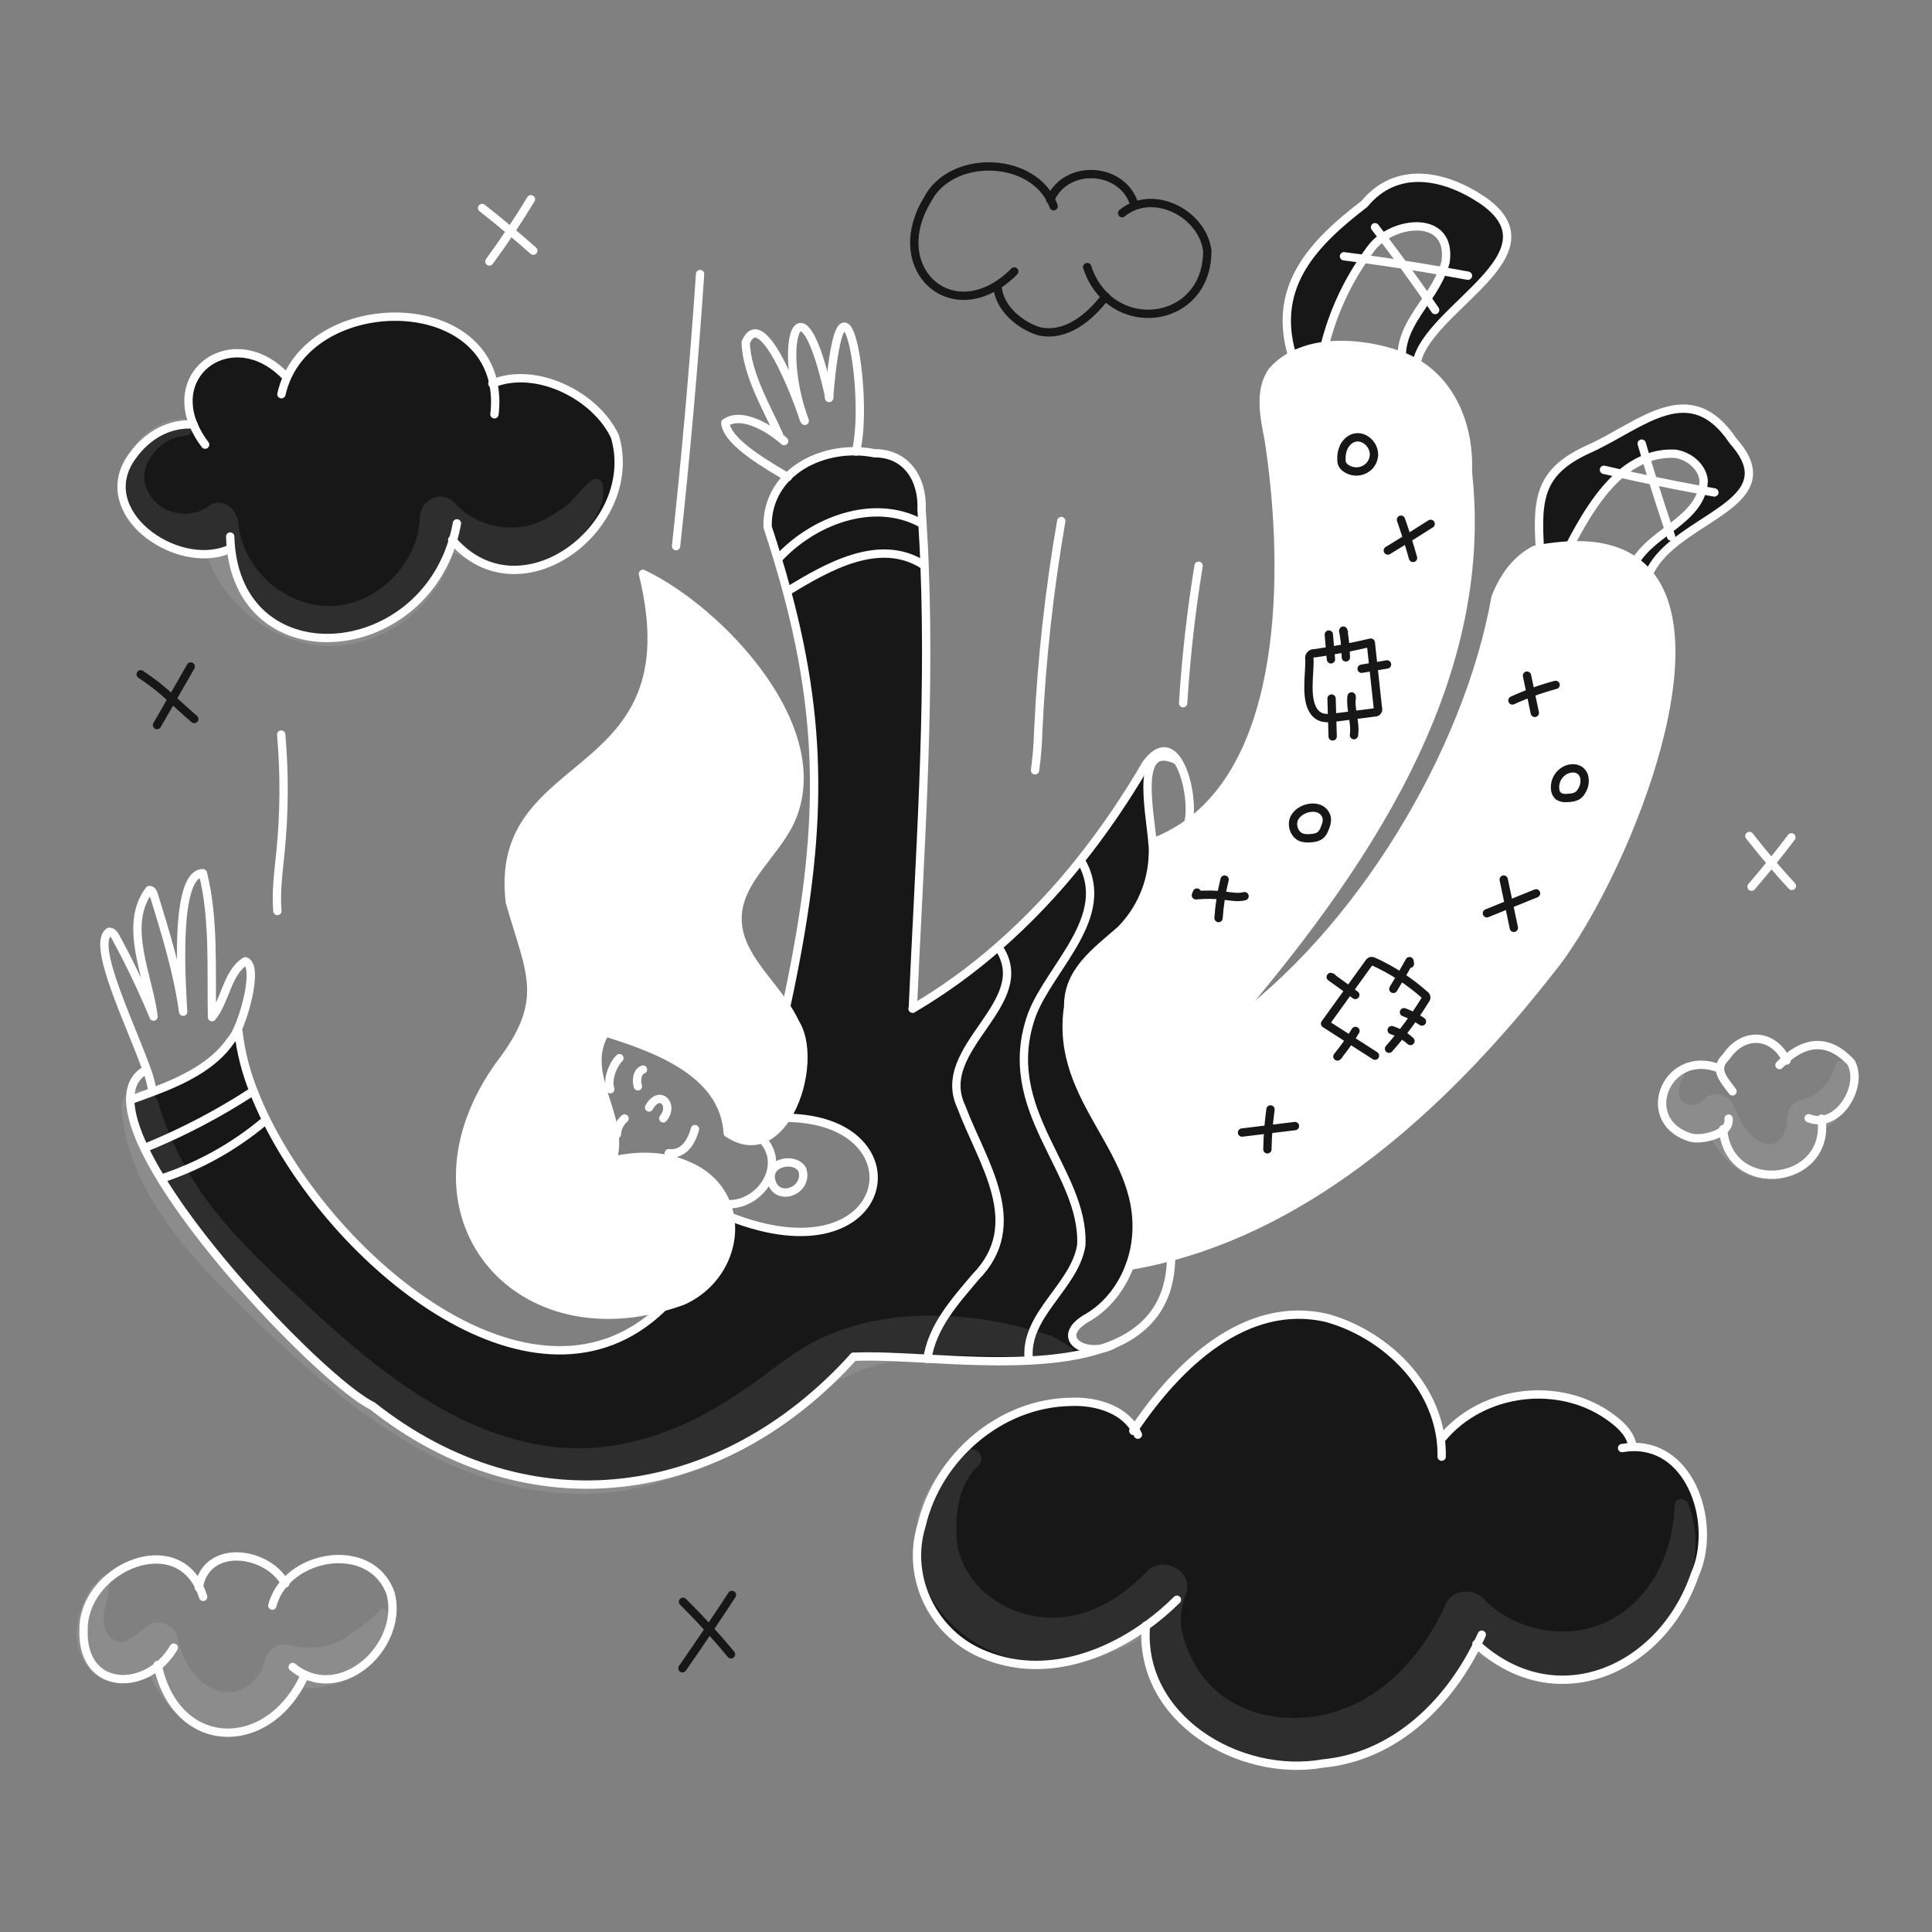 <svg width="960" height="960" viewBox="0 0 960 960" fill="none" xmlns="http://www.w3.org/2000/svg">
<rect x="0" y="0" width="960" height="960" fill="#808080" stroke="none"/>
<path d="M845.831 243.6C846.256 242.067 846.501 240.49 846.562 238.9C845.914 231.946 839.403 226.552 832.491 225.476C827.529 225.19 822.563 225.981 817.935 227.794C813.387 229.608 809.177 232.173 805.478 235.382C794.51 244.694 786.357 258.918 780.052 271.017C775.071 271.248 770.11 271.819 765.206 272.728L765.151 272.438C763.619 247.177 765.041 233.864 790.385 222.703C815.798 211.003 839.665 187.012 861.146 219.103C883.73 244.309 852.62 253.29 832.257 269.639L830.357 266.617C829.957 265.445 829.569 264.286 829.169 263.117C836.477 257.538 843.568 251.9 845.831 243.6Z" fill="#171717"/>
<path d="M569.371 807.966C546.263 824.507 516.794 833.42 489.712 822.466C464.106 812.685 449.786 784.058 457.939 757.9C465.845 724.155 496.914 697.142 531.928 696.59C543.71 696.038 557.3 699.666 563.828 709.931C584.881 678.724 618.792 645.392 659.353 654.897C687.111 662.665 712.027 685.98 715.863 715.008L716.318 714.939C736.612 690.092 775.818 685.511 801.289 705.019C805.966 708.468 810.408 713.049 811.195 718.802V719.009C840.87 718.25 853.218 757.955 842.112 782.568C825.888 829.668 773.559 853.149 733.95 817.183C718.87 847.548 692.188 872.933 657.463 876.272C615.575 883.679 565.784 853.866 569.371 807.966Z" fill="#171717"/>
<path d="M830.354 266.615L832.254 269.637C826.707 274.079 821.975 279.087 819.327 285.102L819.271 285.144C817.083 282.525 814.538 280.227 811.711 278.315L813.146 278.204C816.926 272.258 823.121 267.704 829.163 263.111C829.567 264.284 829.954 265.443 830.354 266.615Z" fill="#171717"/>
<path d="M590.41 409.158C641.966 371.922 639.11 273.941 630.35 218.08C628.142 206.795 625.55 194.089 632.05 184.597C634.847 181.35 638.242 178.67 642.05 176.705C647.153 174.122 652.683 172.486 658.371 171.877C671.091 170.332 684.942 172.746 695.786 176.623C696.007 176.705 696.228 176.788 696.448 176.885C698.956 177.832 701.379 178.99 703.691 180.348C722.206 191.26 730.291 213.1 729.391 234.581C741.091 340.343 675.544 433.743 609.691 510.616C675.181 464.081 729.414 373.922 743.114 296.916C746.853 287.134 753.268 277.891 762.65 273.228C763.505 273.048 764.36 272.897 765.202 272.728C770.105 271.819 775.065 271.247 780.047 271.017C793.622 270.424 804.011 273.117 811.709 278.317C814.536 280.229 817.081 282.527 819.269 285.146C853.498 326.328 800.92 445.127 770.389 482.087C722.378 543.587 658.589 603.977 581.712 624.519C575.021 626.313 568.224 627.794 561.321 628.962C562.687 625.296 563.654 621.494 564.205 617.621C570.565 572.466 523.492 548.047 530.776 500.146C530.5 482.546 544.835 472.623 556.851 462.083C566.668 452.148 572.374 438.874 572.827 424.915C572.961 422.827 572.906 420.73 572.662 418.652C578.979 416.302 584.949 413.108 590.41 409.158Z" fill="white"/>
<path d="M687.08 117.948C684.828 119.465 682.845 121.349 681.216 123.522C679.975 125.191 678.761 126.902 677.602 128.64C668.695 141.669 662.165 156.172 658.315 171.478L658.37 171.878C652.682 172.486 647.152 174.122 642.049 176.706L641.787 175.685C632.187 141.774 652.948 120.514 677.905 101.379C694.116 81.761 718.052 86.893 736.857 99.627C775.21 126.327 710.078 152.604 704.008 179.797L703.69 180.349C701.378 178.991 698.955 177.832 696.447 176.886L696.53 176.693C696.558 166.014 703.13 157.24 709.154 148.3C712.202 144.068 714.779 139.515 716.838 134.724C717.418 133.258 717.898 131.755 718.273 130.224C721.322 109.657 699.952 109.022 687.08 117.948Z" fill="#171717"/>
<path d="M511.207 676.061C494.486 676.889 476.854 675.992 460.807 675.137C463.307 658.967 474.479 646.703 484.633 634.631C510.653 608.115 488.027 577.749 477.693 550.046C463.566 520.37 515.371 498.434 496.029 470.539L495.987 470.483C510.846 457.464 524.496 443.126 536.769 427.646L537.348 428.101C553.007 455.528 521.814 480.292 512.694 504.353C495.78 551.853 538.994 581.446 537.294 618.738C533.983 639.377 509.067 653.159 511.164 675.275L511.207 676.061Z" fill="#171717"/>
<path d="M511.165 675.274C509.065 653.158 533.984 639.374 537.295 618.737C538.995 581.445 495.782 551.852 512.695 504.352C521.815 480.291 553.008 455.527 537.349 428.1L536.77 427.645C548.849 412.446 559.795 396.381 569.522 379.579C575.993 370.86 581.304 372.253 585.057 377.799L584.957 377.868C563.766 367.342 571.157 401.736 572.665 418.65C572.909 420.729 572.964 422.825 572.83 424.913C572.377 438.872 566.671 452.146 556.854 462.08C544.838 472.621 530.503 482.54 530.779 500.144C523.495 548.044 570.568 572.464 564.208 617.619C563.656 621.492 562.689 625.294 561.324 628.96C557.461 639.376 550.494 648.605 541.044 654.345C524.488 663.423 535.87 672.652 548.162 669.934C537.262 673.673 524.516 675.411 511.202 676.06L511.165 675.274Z" fill="#171717"/>
<path d="M453.647 501.125C468.683 492.251 482.858 481.992 495.987 470.483L496.029 470.539C515.371 498.434 463.566 520.37 477.694 550.046C488.027 577.746 510.653 608.115 484.633 634.631C474.479 646.703 463.304 658.967 460.807 675.137C446.818 674.392 434.042 673.688 424.123 674.185C358.853 746.546 263.093 760.314 185.117 698.659C166.199 689.443 108.01 631.501 80.031 585.737L80.183 585.637C98.8 579.542 116.086 569.96 131.119 557.401L132.608 557.125C169.237 630.562 266.86 709.311 328.722 650.291L328.57 649.739V649.725C332.13 648.801 335.73 647.67 339.37 646.331C356.877 638.343 365.417 620.504 362.74 604.666L362.796 604.653C444.111 636.536 458.969 556.49 391.45 555.453L390.719 555.398C399.535 541.798 402.308 519.598 395.148 508.27C393.825 505.476 392.299 502.783 390.581 500.213L390.65 500.172C407.882 420.112 410.268 365.562 391.023 293.822L391.285 293.753C410.751 281.953 436.716 266.726 458.707 280.591L459.397 280.563C462.297 354.07 456.775 427.576 453.575 501.013L453.647 501.125Z" fill="#171717"/>
<path d="M459.4 280.564L458.71 280.592C436.719 266.727 410.754 281.958 391.288 293.754L391.026 293.823C389.632 288.594 388.11 283.264 386.459 277.833L386.542 277.805C403.566 259.042 433.794 247.136 457.648 259.939L458.348 259.898C458.793 266.796 459.143 273.684 459.4 280.564Z" fill="#171717"/>
<path d="M425.379 224.233C428.452 224.287 431.513 224.62 434.526 225.227C450.475 225.127 458.614 238.237 457.926 253.233C458.077 255.454 458.226 257.675 458.353 259.897L457.653 259.938C433.799 247.138 403.571 259.038 386.547 277.804L386.464 277.832C384.905 272.644 383.236 267.351 381.456 261.952C381.273 257.346 382.048 252.753 383.732 248.461C385.415 244.17 387.971 240.275 391.237 237.022C399.7 228.483 412.59 224 425.379 224.233Z" fill="#171717"/>
<path d="M114.812 272.81L113.557 273.045C87.385 284.081 45.39 254.2 65.836 226.551C73.079 216.411 83.95 210.161 96.091 210.934C84.212 182.141 118.234 161.309 142.474 187.508L142.598 187.563C160.698 147.126 235.985 146.505 245.145 190.405C266.791 181.879 296.053 196.627 305.545 216.894C318.745 261.373 258.928 307.394 225.003 268.616C206.792 329.168 121.821 335.514 114.812 272.81Z" fill="#171717"/>
<path d="M300.868 512.823C288.134 533.186 310.484 554.584 304.593 575.596C305.159 576.368 306.483 576.296 307.504 576.096C318.859 573.917 330.958 574.344 341.498 579.076C351.583 583.27 357.985 590.334 361.047 598.446C361.82 600.457 362.385 602.542 362.731 604.668H362.744C365.421 620.506 356.881 638.345 339.374 646.333C335.731 647.671 332.131 648.802 328.574 649.727V649.741C251.591 670.09 197.882 599.674 248.239 529.162C273.265 496.754 263.346 483.496 253.357 448.288C244.183 372.368 345.657 391.613 319.482 285.162C357.96 303.511 413.807 362.517 392.671 408.169C384.821 424.738 367.038 437.32 366.486 455.628C365.976 472.901 380.848 485.51 390.586 500.217C392.304 502.787 393.83 505.48 395.153 508.274C402.313 519.601 399.54 541.799 390.724 555.402C387.468 560.424 383.384 564.287 378.68 566.002C373.741 567.809 368.112 567.257 362.014 563.228L361.614 563.035C359.848 533.125 326.006 520.86 301.449 513.203L300.868 512.823Z" fill="white"/>
<path d="M132.609 557.124L131.119 557.4C116.087 569.96 98.801 579.544 80.184 585.64L80.032 585.74C76.98 580.806 74.185 575.718 71.658 570.495L72.458 570.205C90.993 562.625 108.768 553.308 125.546 542.378L125.987 542.213C127.891 547.121 130.1 552.116 132.609 557.124Z" fill="#171717"/>
<path d="M114.866 516.742C115.982 515.502 116.891 514.091 117.557 512.562L118.467 512.631C119.652 522.78 122.18 532.727 125.986 542.21L125.545 542.375C108.767 553.304 90.992 562.621 72.457 570.201L71.657 570.491C67.325 561.386 64.772 553.191 64.703 546.499H64.952C68.497 545.244 72.181 543.947 75.878 542.54C90.944 536.857 106.327 529.517 114.866 516.742Z" fill="#171717"/>
<path d="M453.578 501.013C456.778 427.576 462.297 354.07 459.4 280.563C459.138 273.679 458.788 266.791 458.351 259.897C458.227 257.675 458.075 255.454 457.924 253.233C458.613 238.233 450.474 225.133 434.524 225.227C431.511 224.62 428.45 224.287 425.377 224.233C412.588 223.999 399.702 228.483 391.232 237.023C387.966 240.276 385.41 244.171 383.726 248.462C382.042 252.753 381.267 257.346 381.45 261.952C383.23 267.36 384.899 272.654 386.458 277.832C388.114 283.268 389.636 288.598 391.025 293.822C410.27 365.562 407.884 420.112 390.652 500.172" stroke="white" stroke-width="4.139" stroke-linecap="round" stroke-linejoin="round"/>
<path d="M362.012 563.221C368.112 567.249 373.739 567.801 378.678 565.994C383.378 564.283 387.466 560.42 390.722 555.394C399.538 541.794 402.311 519.594 395.151 508.266C393.828 505.472 392.302 502.779 390.584 500.209C380.844 485.502 365.972 472.893 366.484 455.62C367.036 437.312 384.819 424.73 392.669 408.161C413.805 362.509 357.958 303.503 319.48 285.154C345.652 391.605 244.18 372.36 253.355 448.28C263.343 483.488 273.263 496.746 248.237 529.154C197.88 599.666 251.589 670.082 328.572 649.733V649.719C332.131 648.795 335.731 647.664 339.372 646.325C356.879 638.337 365.419 620.499 362.742 604.66H362.729C362.383 602.534 361.818 600.449 361.045 598.438C357.983 590.326 351.581 583.262 341.496 579.068C330.956 574.336 318.856 573.909 307.502 576.088C306.481 576.295 305.157 576.364 304.591 575.588C304.525 575.516 304.474 575.432 304.439 575.34" stroke="white" stroke-width="4.139" stroke-linecap="round" stroke-linejoin="round"/>
<path d="M300.991 583.349C302.59 580.969 303.805 578.353 304.591 575.596C310.482 554.584 288.132 533.186 300.866 512.823C301.44 511.877 302.075 510.969 302.766 510.105C305.657 503.863 306.829 496.961 306.16 490.114" stroke="white" stroke-width="4.139" stroke-linecap="round" stroke-linejoin="round"/>
<path d="M301.447 513.2C326.004 520.857 359.847 533.122 361.612 563.032" stroke="white" stroke-width="4.139" stroke-linecap="round" stroke-linejoin="round"/>
<path d="M425.352 224.358C425.365 224.316 425.365 224.275 425.379 224.233C432.222 195.733 418.55 117.433 411.997 196.933C411.969 197.209 411.955 197.471 411.928 197.747" stroke="white" stroke-width="4.139" stroke-linecap="round" stroke-linejoin="round"/>
<path d="M391.401 237.119C391.346 237.092 391.291 237.05 391.236 237.019C382.613 231.819 361.353 220.133 360.387 210.144C367.387 205.026 378.971 210.917 386.324 216.463C387.566 217.387 388.683 218.312 389.635 219.163" stroke="white" stroke-width="4.139" stroke-linecap="round" stroke-linejoin="round"/>
<path d="M412.107 197.427C412.066 197.262 412.038 197.096 411.997 196.927C397.925 133.505 386.405 170.41 399.07 206.874C399.332 207.619 399.608 208.364 399.884 209.109" stroke="white" stroke-width="4.139" stroke-linecap="round" stroke-linejoin="round"/>
<path d="M399.456 208.341C399.346 207.982 399.18 207.486 398.987 206.906C395.387 196.256 378.458 151.556 370.539 170.167C370.912 185.784 381.7 203.913 387.067 216.095" stroke="white" stroke-width="4.139" stroke-linecap="round" stroke-linejoin="round"/>
<path d="M386.543 277.801C403.567 259.038 433.795 247.132 457.649 259.935" stroke="white" stroke-width="4.139" stroke-linecap="round" stroke-linejoin="round"/>
<path d="M391.289 293.754C410.755 281.954 436.72 266.727 458.711 280.592" stroke="white" stroke-width="4.139" stroke-linecap="round" stroke-linejoin="round"/>
<path d="M453.453 501.248C453.522 501.207 453.578 501.165 453.647 501.124C468.683 492.25 482.858 481.992 495.987 470.482C510.846 457.464 524.496 443.126 536.769 427.645C548.848 412.446 559.795 396.381 569.521 379.579C575.992 370.86 581.303 372.253 585.056 377.799C590.356 385.599 592.519 401.653 590.409 409.158C590.309 409.475 590.215 409.765 590.119 410.058" stroke="white" stroke-width="4.139" stroke-linecap="round" stroke-linejoin="round"/>
<path d="M424.123 674.184C434.042 673.684 446.818 674.391 460.807 675.136C476.852 675.991 494.484 676.888 511.207 676.06C524.52 675.412 537.268 673.673 548.167 669.934C567.826 663.216 581.54 650.026 581.898 625.166" stroke="white" stroke-width="4.139" stroke-linecap="round" stroke-linejoin="round"/>
<path d="M552.649 668.375C551.218 669.062 549.714 669.585 548.166 669.934C535.873 672.652 524.491 663.423 541.047 654.345C550.497 648.605 557.464 639.376 561.327 628.96C562.693 625.294 563.659 621.492 564.211 617.619C570.571 572.464 523.498 548.045 530.782 500.144C530.507 482.544 544.841 472.621 556.857 462.08C566.674 452.146 572.38 438.872 572.833 424.913C572.967 422.825 572.912 420.729 572.668 418.65C571.168 401.736 563.768 367.342 584.96 377.868" stroke="white" stroke-width="4.139" stroke-linecap="round" stroke-linejoin="round"/>
<path d="M572.625 418.664C572.639 418.664 572.653 418.65 572.667 418.65C578.982 416.3 584.95 413.107 590.409 409.158C641.965 371.922 639.109 273.941 630.349 218.08C628.141 206.795 625.549 194.089 632.049 184.597C634.846 181.35 638.241 178.67 642.049 176.705C647.152 174.122 652.682 172.486 658.37 171.877C671.09 170.332 684.942 172.746 695.785 176.623C696.006 176.705 696.227 176.788 696.448 176.885C698.956 177.832 701.379 178.991 703.691 180.348C722.205 191.26 730.291 213.1 729.391 234.581C741.091 340.343 675.544 433.743 609.691 510.616" stroke="white" stroke-width="4.139" stroke-linecap="round" stroke-linejoin="round"/>
<path d="M561.326 628.96C568.224 627.802 575.021 626.321 581.717 624.517C658.59 603.975 722.384 543.589 770.394 482.085C800.925 445.125 853.503 326.326 819.274 285.144C817.086 282.525 814.541 280.226 811.714 278.315C804.014 273.115 793.627 270.423 780.052 271.015C775.07 271.246 770.111 271.817 765.207 272.726C764.365 272.892 763.507 273.043 762.655 273.226C753.273 277.889 746.855 287.132 743.119 296.914C729.419 373.924 675.187 464.083 609.696 510.614" stroke="white" stroke-width="4.139" stroke-linecap="round" stroke-linejoin="round"/>
<path d="M765.151 272.437C763.619 247.177 765.041 233.863 790.385 222.702C815.798 211.002 839.665 187.011 861.146 219.102C883.73 244.308 852.62 253.289 832.257 269.638C826.71 274.08 821.977 279.088 819.328 285.103" stroke="white" stroke-width="4.139" stroke-linecap="round" stroke-linejoin="round"/>
<path d="M780.012 271.085C780.026 271.058 780.04 271.044 780.054 271.016C786.354 258.916 794.512 244.693 805.48 235.381C809.178 232.172 813.389 229.606 817.938 227.793C822.566 225.98 827.531 225.189 832.493 225.475C839.405 226.551 845.917 231.946 846.565 238.899C846.504 240.489 846.258 242.066 845.834 243.599C843.572 251.891 836.48 257.534 829.168 263.107C823.126 267.701 816.931 272.254 813.151 278.2" stroke="white" stroke-width="4.139" stroke-linecap="round" stroke-linejoin="round"/>
<path d="M641.787 175.685C632.187 141.774 652.948 120.514 677.905 101.379C694.116 81.761 718.052 86.893 736.857 99.627C775.21 126.327 710.078 152.604 704.008 179.797" stroke="white" stroke-width="4.139" stroke-linecap="round" stroke-linejoin="round"/>
<path d="M658.314 171.477C662.164 156.172 668.693 141.669 677.599 128.639C678.758 126.901 679.972 125.19 681.213 123.521C682.843 121.349 684.825 119.465 687.077 117.947C699.949 109.021 721.319 109.656 718.27 130.226C717.895 131.757 717.416 133.261 716.835 134.726C714.776 139.518 712.2 144.071 709.151 148.302C703.122 157.242 696.551 166.016 696.527 176.695" stroke="white" stroke-width="4.139" stroke-linecap="round" stroke-linejoin="round"/>
<path d="M332.301 573.03C339.696 573.899 343.683 567.318 345.311 561.041" stroke="white" stroke-width="4.139" stroke-linecap="round" stroke-linejoin="round"/>
<path d="M322.527 550.295C327.577 541.079 335.247 548.777 329.563 555.716" stroke="white" stroke-width="4.139" stroke-linecap="round" stroke-linejoin="round"/>
<path d="M319.48 531.476C316.418 532.622 316.1 537.05 316.969 539.782" stroke="white" stroke-width="4.139" stroke-linecap="round" stroke-linejoin="round"/>
<path d="M310.33 555.771C309.194 556.751 308.27 557.953 307.615 559.303C306.96 560.653 306.589 562.122 306.523 563.621" stroke="white" stroke-width="4.139" stroke-linecap="round" stroke-linejoin="round"/>
<path d="M307.778 525.791C304.315 529.254 301.639 536.718 303.253 541.229" stroke="white" stroke-width="4.139" stroke-linecap="round" stroke-linejoin="round"/>
<path d="M361.352 598.318C377.659 599.27 391.262 579.032 378.68 565.995C378.68 565.981 378.652 565.952 378.639 565.938" stroke="white" stroke-width="4.139" stroke-linecap="round" stroke-linejoin="round"/>
<path d="M391.455 555.453C458.974 556.488 444.115 636.534 362.801 604.653" stroke="white" stroke-width="4.139" stroke-linecap="round" stroke-linejoin="round"/>
<path d="M383.107 586.274C385.617 597.932 402.063 591.793 398.655 581.156C394.916 574.658 381.23 577.444 383.107 586.274Z" stroke="white" stroke-width="4.139" stroke-linecap="round" stroke-linejoin="round"/>
<path d="M72.361 531.738C66.967 534.814 64.649 539.933 64.704 546.5C64.773 553.191 67.326 561.386 71.658 570.491C74.184 575.714 76.98 580.803 80.032 585.736C108.011 631.5 166.2 689.442 185.118 698.658C263.094 760.313 358.854 746.545 424.124 674.184" stroke="white" stroke-width="4.139" stroke-linecap="round" stroke-linejoin="round"/>
<path d="M64.953 546.501C68.498 545.245 72.182 543.948 75.879 542.541C90.945 536.857 106.328 529.517 114.867 516.741C115.983 515.502 116.892 514.09 117.558 512.561C122.524 502.407 128.112 479.491 121.848 477.67C112.867 483.27 112.067 497.261 105.348 505.414C104.879 481.878 106.493 456.438 100.795 433.881C86.195 434.019 90.365 491.135 91.014 502.724C88.241 482.899 82.308 463.681 76.404 444.559C76.059 443.442 75.341 442.076 74.182 442.269C60.897 459.763 73.893 485.355 76.307 505.125C70.744 491.654 64.458 478.493 57.475 465.701C56.775 464.401 55.737 462.914 54.247 463.011C45 469.048 65.173 509.513 72.9 531.545C74.214 534.936 75.153 538.462 75.7 542.058" stroke="white" stroke-width="4.139" stroke-linecap="round" stroke-linejoin="round"/>
<path d="M118.469 512.631C119.653 522.78 122.182 532.727 125.988 542.21C127.888 547.121 130.1 552.116 132.61 557.124C169.239 630.561 266.862 709.31 328.724 650.29" stroke="white" stroke-width="4.139" stroke-linecap="round" stroke-linejoin="round"/>
<path d="M72.457 570.2C90.991 562.62 108.767 553.303 125.545 542.373" stroke="white" stroke-width="4.139" stroke-linecap="round" stroke-linejoin="round"/>
<path d="M80.184 585.639C98.8 579.544 116.086 569.96 131.119 557.399" stroke="white" stroke-width="4.139" stroke-linecap="round" stroke-linejoin="round"/>
<path d="M460.795 675.232C460.795 675.205 460.809 675.163 460.809 675.132C463.309 658.962 474.481 646.698 484.635 634.626C510.655 608.11 488.029 577.744 477.695 550.041C463.568 520.365 515.373 498.429 496.031 470.534" stroke="white" stroke-width="4.139" stroke-linecap="round" stroke-linejoin="round"/>
<path d="M511.165 675.275C509.065 653.159 533.984 639.375 537.295 618.738C538.995 581.446 495.782 551.853 512.695 504.353C521.815 480.292 553.008 455.528 537.349 428.101" stroke="white" stroke-width="4.139" stroke-linecap="round" stroke-linejoin="round"/>
<path d="M565.411 712.882C564.948 711.864 564.418 710.877 563.824 709.93C557.299 699.665 543.709 696.037 531.924 696.589C496.91 697.141 465.84 724.154 457.935 757.899C449.782 784.057 464.102 812.684 489.708 822.465C516.79 833.42 546.259 824.507 569.367 807.965C574.86 804.037 580.024 799.667 584.808 794.9" stroke="white" stroke-width="4.139" stroke-linecap="round" stroke-linejoin="round"/>
<path d="M569.385 807.745C569.385 807.814 569.371 807.897 569.371 807.966C565.784 853.866 615.571 883.679 657.46 876.266C692.185 872.927 718.867 847.542 733.947 817.176C734.761 815.562 735.533 813.921 736.278 812.276" stroke="white" stroke-width="4.139" stroke-linecap="round" stroke-linejoin="round"/>
<path d="M563.135 710.978C563.369 710.633 563.604 710.288 563.824 709.93C584.877 678.723 618.789 645.391 659.349 654.896C687.107 662.664 712.023 685.979 715.859 715.007C716.242 717.924 716.409 720.866 716.359 723.807" stroke="white" stroke-width="4.139" stroke-linecap="round" stroke-linejoin="round"/>
<path d="M811.19 718.801C810.403 713.048 805.961 708.467 801.284 705.018C775.816 685.51 736.607 690.091 716.312 714.938" stroke="white" stroke-width="4.139" stroke-linecap="round" stroke-linejoin="round"/>
<path d="M806 719.533C807.714 719.234 809.448 719.058 811.188 719.009C840.863 718.25 853.211 757.955 842.105 782.568C825.881 829.668 773.552 853.149 733.943 817.183C733.832 817.083 733.736 816.989 733.625 816.893" stroke="white" stroke-width="4.139" stroke-linecap="round" stroke-linejoin="round"/>
<path d="M898.715 555.633C900.761 556.476 902.991 556.77 905.185 556.488C916.678 555.026 925.3 538.07 919.796 527.957C907.131 514.382 895.638 519.1 887.375 526.233C886.257 527.199 885.209 528.206 884.215 529.213" stroke="white" stroke-width="4.139" stroke-linecap="round" stroke-linejoin="round"/>
<path d="M887.76 526.951C887.636 526.703 887.511 526.468 887.373 526.234C880.448 513.169 865.879 512.81 857.698 525.158C855.587 527.144 854.732 529.021 854.676 530.842C854.538 534.815 858.167 538.513 860.871 542.307" stroke="white" stroke-width="4.139" stroke-linecap="round" stroke-linejoin="round"/>
<path d="M854.042 530.813C827.788 520.659 813.053 557.881 840.853 565.456C844.605 566.132 852.193 564.956 856.253 561.689C857.19 561.051 857.935 560.169 858.406 559.138C858.878 558.107 859.059 556.967 858.93 555.84" stroke="white" stroke-width="4.139" stroke-linecap="round" stroke-linejoin="round"/>
<path d="M856.193 561.056C856.207 561.263 856.221 561.483 856.248 561.69C859.325 594.373 909.06 589.09 905.183 556.49C905.17 556.297 905.142 556.09 905.114 555.883" stroke="white" stroke-width="4.139" stroke-linecap="round" stroke-linejoin="round"/>
<path d="M363.683 792.528C359.957 798.212 356.196 803.879 352.398 809.528C348.011 816.039 343.578 822.514 339.098 828.953" stroke="#171717" stroke-width="4.139" stroke-linecap="round" stroke-linejoin="round"/>
<path d="M363.227 822.01C359.723 817.761 356.113 813.599 352.397 809.525C348.189 804.875 343.852 800.35 339.387 795.949" stroke="#171717" stroke-width="4.139" stroke-linecap="round" stroke-linejoin="round"/>
<path d="M96.517 357.271C92.766 354.085 89.165 350.691 85.495 347.38C80.676 342.812 75.455 338.688 69.894 335.06" stroke="#171717" stroke-width="4.139" stroke-linecap="round" stroke-linejoin="round"/>
<path d="M94.793 331.168C91.716 336.576 88.616 341.98 85.493 347.379C83.026 351.697 80.534 356.001 78.016 360.292" stroke="#171717" stroke-width="4.139" stroke-linecap="round" stroke-linejoin="round"/>
<path d="M264.985 124.557C261.274 121.259 257.517 118.025 253.714 114.857C249.064 110.939 244.345 107.103 239.559 103.351" stroke="white" stroke-width="4.139" stroke-linecap="round" stroke-linejoin="round"/>
<path d="M243.172 129.923C246.801 124.971 250.315 119.949 253.713 114.858C257.203 109.658 260.57 104.374 263.813 99.006" stroke="white" stroke-width="4.139" stroke-linecap="round" stroke-linejoin="round"/>
<path d="M890.366 440.214C886.89 436.476 883.5 432.663 880.198 428.777C876.445 424.403 872.803 419.943 869.271 415.395" stroke="white" stroke-width="4.139" stroke-linecap="round" stroke-linejoin="round"/>
<path d="M870.336 440.586C873.689 436.695 876.977 432.758 880.201 428.776C883.581 424.596 886.887 420.361 890.12 416.07" stroke="white" stroke-width="4.139" stroke-linecap="round" stroke-linejoin="round"/>
<path d="M523.552 102.482C523.107 101.262 522.581 100.073 521.979 98.922C510.515 77.552 472.579 77.055 461 98.922C441.437 130.861 468.326 158.991 495.587 141.722C498.637 139.766 501.455 137.471 503.987 134.879" stroke="#171717" stroke-width="4.139" stroke-linecap="round" stroke-linejoin="round"/>
<path d="M557.587 105.9C559.468 104.359 561.589 103.138 563.865 102.286C578.806 96.739 597.721 108.315 599.9 124.525C600.08 155.208 567.259 164.603 549.268 147.425C545.085 143.347 541.98 138.293 540.232 132.718" stroke="#171717" stroke-width="4.139" stroke-linecap="round" stroke-linejoin="round"/>
<path d="M521.828 99.226C521.867 99.121 521.918 99.02 521.979 98.926C530.064 81.046 558.057 82.867 563.685 101.768" stroke="#171717" stroke-width="4.139" stroke-linecap="round" stroke-linejoin="round"/>
<path d="M495.727 141.939C495.851 152.59 506.902 161.93 516.559 164.661C529.942 167.503 541.659 157.432 549.27 147.43C549.298 147.402 549.312 147.375 549.339 147.347" stroke="#171717" stroke-width="4.139" stroke-linecap="round" stroke-linejoin="round"/>
<path d="M100.947 793.48C100.394 791.675 99.697 789.917 98.864 788.223C84.864 760.189 40.989 780.623 41.513 810.173C40.837 835.779 63.477 839.918 78.445 827.915C81.632 825.367 84.309 822.24 86.337 818.699" stroke="white" stroke-width="4.139" stroke-linecap="round" stroke-linejoin="round"/>
<path d="M145.427 828.329C147.283 829.861 149.328 831.15 151.511 832.164C174.04 842.553 200.611 815.65 194.017 791.564C185.974 769.573 156.147 770.607 141.978 785.852C141.813 786.032 141.633 786.225 141.478 786.418C138.548 789.679 136.434 793.59 135.311 797.827" stroke="white" stroke-width="4.139" stroke-linecap="round" stroke-linejoin="round"/>
<path d="M98.752 788.844C98.794 788.637 98.821 788.43 98.863 788.223C102.933 766.963 132.139 770.55 141.479 786.416C141.562 786.554 141.645 786.692 141.728 786.844L141.976 785.85C142.031 785.616 142.086 785.381 142.155 785.15" stroke="white" stroke-width="4.139" stroke-linecap="round" stroke-linejoin="round"/>
<path d="M78.307 827.309C78.349 827.516 78.39 827.709 78.445 827.916C87.965 870.933 133.713 871.443 151.386 832.469" stroke="white" stroke-width="4.139" stroke-linecap="round" stroke-linejoin="round"/>
<path d="M139.84 195.882C140.478 193.024 141.402 190.237 142.599 187.563C160.699 147.126 235.986 146.505 245.146 190.405C246.157 195.493 246.338 200.711 245.684 205.857" stroke="white" stroke-width="4.139" stroke-linecap="round" stroke-linejoin="round"/>
<path d="M114.385 266.601C114.44 268.739 114.592 270.808 114.812 272.809C121.821 335.509 206.792 329.167 225.003 268.615C225.838 265.802 226.52 262.947 227.045 260.061" stroke="white" stroke-width="4.139" stroke-linecap="round" stroke-linejoin="round"/>
<path d="M142.473 187.508C118.233 161.308 84.211 182.141 96.09 210.934C97.587 214.51 99.549 217.872 101.926 220.934" stroke="white" stroke-width="4.139" stroke-linecap="round" stroke-linejoin="round"/>
<path d="M224.686 268.257C224.797 268.381 224.893 268.505 225.004 268.616C258.929 307.397 318.749 261.373 305.546 216.894C296.054 196.627 266.793 181.879 245.146 190.405C244.981 190.46 244.815 190.529 244.646 190.598" stroke="white" stroke-width="4.139" stroke-linecap="round" stroke-linejoin="round"/>
<path d="M113.557 273.044C87.385 284.081 45.39 254.2 65.836 226.551C73.079 216.411 83.95 210.161 96.091 210.934H96.132" stroke="white" stroke-width="4.139" stroke-linecap="round" stroke-linejoin="round"/>
<path d="M713.112 154.038C711.802 152.121 710.483 150.208 709.154 148.299C705.22 142.643 701.229 137.037 697.179 131.481C693.854 126.929 690.487 122.418 687.078 117.947C685.812 116.264 684.529 114.585 683.229 112.912" stroke="white" stroke-width="4.139" stroke-linecap="round" stroke-linejoin="round"/>
<path d="M667.82 127.343C671.087 127.757 674.348 128.19 677.602 128.643C684.141 129.513 690.667 130.46 697.179 131.485C703.747 132.492 710.3 133.573 716.838 134.727C721.032 135.46 725.227 136.219 729.421 137.004" stroke="white" stroke-width="4.139" stroke-linecap="round" stroke-linejoin="round"/>
<path d="M830.354 266.616C829.954 265.444 829.567 264.285 829.167 263.116C826.449 255.039 823.827 246.939 821.3 238.817C820.155 235.147 819.033 231.472 817.934 227.794C817.201 225.338 816.474 222.882 815.754 220.427" stroke="white" stroke-width="4.139" stroke-linecap="round" stroke-linejoin="round"/>
<path d="M796.994 233.437C799.823 234.099 802.651 234.747 805.479 235.382C810.746 236.568 816.02 237.713 821.303 238.817C829.457 240.514 837.634 242.11 845.833 243.604C847.833 243.977 849.848 244.336 851.862 244.694" stroke="white" stroke-width="4.139" stroke-linecap="round" stroke-linejoin="round"/>
<path d="M587.889 349.416C589.32 326.546 591.88 303.784 595.57 281.131" stroke="white" stroke-width="4.139" stroke-linecap="round" stroke-linejoin="round"/>
<path d="M514.309 382.758C515.22 376.013 515.763 369.223 515.937 362.418C517.592 327.709 521.399 293.136 527.337 258.898" stroke="white" stroke-width="4.139" stroke-linecap="round" stroke-linejoin="round"/>
<path d="M335.934 271.354C340.826 226.384 344.805 181.326 347.872 136.181" stroke="white" stroke-width="4.139" stroke-linecap="round" stroke-linejoin="round"/>
<path d="M137.824 452.667C136.999 442.821 138.436 432.947 139.405 423.114C141.309 403.799 141.417 384.349 139.727 365.014" stroke="white" stroke-width="4.139" stroke-linecap="round" stroke-linejoin="round"/>
<path d="M618.404 445.313C615.177 446.129 611.79 445.467 608.489 445.057C603.761 444.469 598.982 444.408 594.24 444.875L594.74 443.519" stroke="#171717" stroke-width="4.139" stroke-linecap="round" stroke-linejoin="round"/>
<path d="M608.5 437.055C606.927 443.326 605.92 449.727 605.492 456.179" stroke="#171717" stroke-width="4.139" stroke-linecap="round" stroke-linejoin="round"/>
<path d="M629.76 571.091C629.872 564.459 630.389 557.841 631.308 551.272" stroke="#171717" stroke-width="4.139" stroke-linecap="round" stroke-linejoin="round"/>
<path d="M617.156 562.76L643.456 559.538" stroke="#171717" stroke-width="4.139" stroke-linecap="round" stroke-linejoin="round"/>
<path d="M752.216 461.04C750.538 453.044 748.862 445.047 747.188 437.051" stroke="#171717" stroke-width="4.139" stroke-linecap="round" stroke-linejoin="round"/>
<path d="M738.832 453.8L763.247 443.907" stroke="#171717" stroke-width="4.139" stroke-linecap="round" stroke-linejoin="round"/>
<path d="M762.639 354.234C761.345 348.064 760.053 341.894 758.762 335.726" stroke="#171717" stroke-width="4.139" stroke-linecap="round" stroke-linejoin="round"/>
<path d="M751.52 348.046C758.437 344.868 765.612 342.283 772.968 340.318" stroke="#171717" stroke-width="4.139" stroke-linecap="round" stroke-linejoin="round"/>
<path d="M702.131 277.239C700.331 270.843 698.333 264.51 696.137 258.239" stroke="#171717" stroke-width="4.139" stroke-linecap="round" stroke-linejoin="round"/>
<path d="M689.613 273.55C696.755 269.225 703.842 264.809 710.874 260.303" stroke="#171717" stroke-width="4.139" stroke-linecap="round" stroke-linejoin="round"/>
<path d="M668.223 221.188C667.053 223.238 666.478 225.574 666.562 227.933C666.499 228.679 666.566 229.43 666.762 230.153C667.055 230.942 667.545 231.643 668.186 232.189C670.014 233.712 672.37 234.449 674.74 234.24C677.11 234.03 679.301 232.891 680.833 231.071C687.492 222.486 674.891 211.259 668.223 221.188Z" stroke="#171717" stroke-width="4.139" stroke-linecap="round" stroke-linejoin="round"/>
<path d="M642.701 407.743C641.854 411.063 643.578 415.027 646.818 416.143C648.104 416.518 649.45 416.646 650.785 416.519C652.863 416.419 655.109 416.081 656.56 414.593C657.301 413.737 657.87 412.747 658.235 411.675C659.044 409.683 659.776 407.431 658.977 405.435C656.111 398.266 644.339 401.32 642.701 407.743Z" stroke="#171717" stroke-width="4.139" stroke-linecap="round" stroke-linejoin="round"/>
<path d="M776.599 383.454C775.159 384.493 774.041 385.916 773.37 387.56C772.7 389.204 772.504 391.004 772.806 392.754C772.992 393.87 773.564 394.886 774.423 395.623C775.67 396.384 777.14 396.698 778.589 396.513C780.577 396.457 782.689 396.253 784.262 395.036C785.157 394.289 785.867 393.345 786.336 392.278C787.443 390.21 787.694 387.791 787.036 385.54C785.436 380.976 779.976 380.964 776.599 383.454Z" stroke="#171717" stroke-width="4.139" stroke-linecap="round" stroke-linejoin="round"/>
<path d="M690.2 521.1C696.911 513.498 702.959 505.335 708.277 496.7C708.44 496.535 708.562 496.333 708.633 496.112C708.705 495.891 708.724 495.656 708.689 495.427C708.654 495.197 708.566 494.978 708.432 494.789C708.297 494.599 708.121 494.443 707.916 494.333C700.34 487.586 691.792 482.016 682.559 477.812C682.202 477.608 681.794 477.511 681.384 477.533C680.837 477.699 680.377 478.073 680.104 478.575L658.43 508.638L683.222 524.56" stroke="#171717" stroke-width="4.139" stroke-linecap="round" stroke-linejoin="round"/>
<path d="M683.059 354C683.328 354.029 683.6 353.988 683.849 353.88C684.097 353.772 684.312 353.601 684.474 353.384C684.636 353.167 684.739 352.912 684.772 352.643C684.806 352.375 684.769 352.102 684.664 351.852C683.489 341.007 682.315 330.162 681.141 319.318C671.93 321.498 662.634 323.265 653.252 324.618C652.864 324.565 652.468 324.609 652.1 324.746C651.733 324.883 651.405 325.109 651.146 325.403C650.887 325.698 650.705 326.052 650.616 326.434C650.527 326.817 650.535 327.215 650.637 327.593C650.955 334.872 647.961 348.838 653.869 354.663C656.908 357.663 661.144 356.828 664.969 356.336C670.998 355.562 677.028 354.783 683.059 354Z" stroke="#171717" stroke-width="4.139" stroke-linecap="round" stroke-linejoin="round"/>
<path d="M672.779 365.3C673.688 358.908 670.828 352.45 671.587 346.039C671.617 346.394 671.649 346.747 671.679 347.101" stroke="#171717" stroke-width="4.139" stroke-linecap="round" stroke-linejoin="round"/>
<path d="M662.193 365.925C662.011 359.655 661.83 353.384 661.648 347.112" stroke="#171717" stroke-width="4.139" stroke-linecap="round" stroke-linejoin="round"/>
<path d="M676.57 332.3L689.196 330.152" stroke="#171717" stroke-width="4.139" stroke-linecap="round" stroke-linejoin="round"/>
<path d="M668.757 326.654C668.667 322.195 668.237 317.749 667.472 313.354C667.44 313.42 667.423 313.491 667.42 313.563C667.418 313.635 667.431 313.707 667.458 313.774C667.485 313.841 667.526 313.902 667.578 313.952C667.63 314.003 667.692 314.042 667.76 314.066" stroke="#171717" stroke-width="4.139" stroke-linecap="round" stroke-linejoin="round"/>
<path d="M661.344 327.625C660.991 323.515 660.637 319.405 660.283 315.296" stroke="#171717" stroke-width="4.139" stroke-linecap="round" stroke-linejoin="round"/>
<path d="M692.346 491.369C695.14 486.846 697.819 482.253 700.382 477.59C700.445 478.026 700.507 478.462 700.571 478.898" stroke="#171717" stroke-width="4.139" stroke-linecap="round" stroke-linejoin="round"/>
<path d="M697.633 502.965C700.775 504.155 703.769 505.705 706.555 507.583" stroke="#171717" stroke-width="4.139" stroke-linecap="round" stroke-linejoin="round"/>
<path d="M691.531 511.859C694.973 513.001 698.143 514.841 700.84 517.264" stroke="#171717" stroke-width="4.139" stroke-linecap="round" stroke-linejoin="round"/>
<path d="M673.513 512.267C670.83 516.707 667.834 520.951 664.549 524.967C664.762 524.761 664.974 524.554 665.187 524.349" stroke="#171717" stroke-width="4.139" stroke-linecap="round" stroke-linejoin="round"/>
<path d="M673.447 494.394C669.421 491.353 665.35 488.374 661.232 485.458L661.938 485.717" stroke="#171717" stroke-width="4.139" stroke-linecap="round" stroke-linejoin="round"/>
<g opacity="0.1">
<path d="M91.911 208.004C81.411 208.039 72.32 213.661 66.441 222.204C61.013 230.089 57.401 242.104 60.352 251.533C66.998 272.775 96.212 281.111 113.643 267.933L99.209 259.646C101.209 285.852 119.636 308.432 144.057 317.483C168.478 326.534 196.23 317.247 212.606 297.568C222.294 285.927 228.137 271.935 228.49 256.697L211.536 263.72C225.108 278.354 246.958 285.542 266.364 279.858C275.564 277.158 284.708 272.106 290.646 264.493C295.825 257.855 301.488 249.122 299.401 240.41C298.924 238.418 296.149 237.073 294.375 238.365C288.775 242.442 285.498 248.584 279.704 252.519C274.146 256.294 268.618 259.798 261.996 261.306C255.439 262.718 248.627 262.387 242.237 260.347C235.848 258.306 230.105 254.627 225.581 249.675C219.546 243.142 208.836 248.42 208.628 256.697C208.055 279.459 188.011 300.254 165.102 301.113C141.93 301.983 120.243 282.778 118.395 259.646C117.886 253.281 110.295 246.538 103.96 251.363C95.57 257.755 81.611 256.369 74.967 246.645C70.936 240.745 70.538 234.486 74.203 228.232C77.925 221.878 84.45 217.076 91.911 216.532C97.324 216.14 97.467 207.982 91.911 208V208.004Z" fill="white"/>
</g>
<g opacity="0.1">
<path d="M49.497 784.336C48.225 786.29 46.213 787.546 44.897 789.536C43.827 791.189 42.904 792.932 42.138 794.746C40.398 798.465 39.136 802.391 38.384 806.427C37.335 813.042 38.394 820.609 42.055 826.327C52.655 842.881 75.078 836.162 85.587 823.091L69.072 818.73C74.995 836.472 84.009 855.172 104.055 859.792C125.198 864.665 146.774 851.298 151.255 829.959L138.8 837.03C152.211 840.666 166.877 839.209 178.265 830.859C182.922 827.444 188.288 822.73 190.299 817.159C191.115 814.899 191.411 812.515 192.106 810.243C193.077 807.064 192.897 805.237 192.906 801.97C192.906 799.906 189.962 798.344 188.506 800.147C185.974 803.254 182.966 805.939 179.593 808.103C175.973 810.371 172.985 813.26 169.105 815.185C161.365 818.989 152.496 819.815 144.186 817.506C139.165 816.08 132.851 819.242 131.731 824.577C129.308 836.118 117.943 844.098 106.262 839.333C96.217 835.233 90.151 823.554 88.131 813.478C86.931 807.492 78.654 804.11 73.616 807.578C67.932 811.484 61.262 820.188 54.708 813.337C52.093 810.603 51.362 806.974 51.508 803.225C51.618 800.33 52.537 797.661 53.252 794.877C53.946 792.171 53.767 789.107 54.645 786.515C55.705 783.382 51.178 781.774 49.504 784.348L49.497 784.336Z" fill="white"/>
</g>
<g opacity="0.1">
<path d="M480.603 720.687C474.991 724.117 469.797 727.855 465.81 733.13C461.836 738.491 458.819 744.499 456.893 750.888C452.53 764.888 455.178 780.423 462.218 793.123C477.518 820.715 512.16 832.123 541.774 824.623C558.459 820.394 575.607 810.357 586.403 796.78L567.272 785.643C559.901 818.122 574.736 853.352 605.072 868.258C638.4 884.632 677.532 876.558 705.412 853.416C719.887 841.401 731.167 825.379 738.784 808.258L720.547 810.608C742.888 833.92 780.201 840.469 808.481 824.287C834.04 809.663 850.101 775.557 838.851 747.296C837.463 743.81 832.139 744.064 832.037 748.218C831.465 771.575 820.212 795.339 798.494 805.806C778.194 815.592 752.207 810.236 736.968 794.187C732.232 789.2 721.803 789.716 718.732 796.537C707.853 820.694 689.053 842.896 662.881 850.703C637.908 858.153 608.822 851.729 594.886 828.884C591.352 823.328 588.808 817.201 587.368 810.776C585.931 804.125 587.005 798.216 589.347 791.724C593.333 780.677 577.876 772.824 570.215 780.587C559.453 791.497 547.853 799.827 532.533 802.904C525.914 804.181 519.108 804.137 512.507 802.775C505.905 801.412 499.638 798.759 494.066 794.966C483.732 788.115 476.118 776.635 475.333 764.34C474.512 751.498 476.433 737.37 486.284 728.049C490.139 724.4 485.159 717.902 480.603 720.687Z" fill="white"/>
</g>
<g opacity="0.1">
<path d="M834.036 532.52C830.036 534.82 826.67 537.839 825.661 542.492C824.751 547.565 825.487 552.796 827.761 557.421C833.714 568.999 851.679 567.811 859.255 558.795L845.341 557.002C852.068 570.991 862.568 586.596 880.114 586.223C896.38 585.877 906.361 570.495 905.97 555.347L899.378 564.006C913.656 560.322 924.216 544.445 919.471 529.768C918.287 526.107 912.862 525.855 911.787 529.768C909.397 538.461 903.458 544.477 894.603 546.687C892.717 547.227 891.057 548.362 889.869 549.923C888.681 551.483 888.029 553.386 888.01 555.347C888.11 561.123 885.219 569.579 877.987 568.341C868.611 566.735 864.247 555.568 860.641 548.059C858.296 543.178 850.227 542.101 846.726 546.266C844.226 549.235 840.859 549.812 837.268 548.19C833.148 546.329 833.768 538.717 836.481 535.69C836.811 535.339 837.005 534.882 837.028 534.401C837.052 533.92 836.903 533.447 836.609 533.065C836.315 532.684 835.894 532.42 835.423 532.321C834.952 532.222 834.461 532.294 834.038 532.524L834.036 532.52Z" fill="white"/>
</g>
<g opacity="0.1">
<path d="M60.361 550.507C62.95 586.837 87.561 616.785 112.255 641.555C138.955 668.345 167.585 695.206 199.923 715.073C233.471 735.683 272.563 747.198 311.909 740.348C330.661 737.084 348.722 729.657 365.25 720.348C381.797 711.025 395.992 698.41 412.18 688.6C429.246 678.257 448.022 674.144 467.843 673.566C478.363 673.26 489.179 673.496 499.663 674.076C504.811 674.36 510.04 674.185 515.153 674.529C517.763 674.704 519.953 675.215 522.57 674.79C525.47 674.319 528.276 673.604 531.209 673.214C533.009 672.974 534.179 670.514 532.226 669.457C528.554 667.466 524.959 664.557 520.97 663.307C516.637 661.951 512.122 660.707 507.705 659.56C498.846 657.232 489.819 655.602 480.705 654.687C462.589 652.903 444.428 653.41 426.762 658.155C417.606 660.513 408.813 664.102 400.622 668.824C392.809 673.435 385.646 679.041 378.35 684.407C364.104 694.886 348.794 704.517 332.215 710.86C315.529 717.244 298.183 720.56 280.298 719.413C262.682 718.282 245.209 712.842 229.378 705.175C195.778 688.9 168.066 663.213 141.169 637.823C127.823 625.223 114.449 612.194 103.532 597.379C92.426 582.51 84.016 565.807 78.686 548.03C75.792 538.33 59.586 539.647 60.363 550.51L60.361 550.507Z" fill="white"/>
</g>
</svg>
